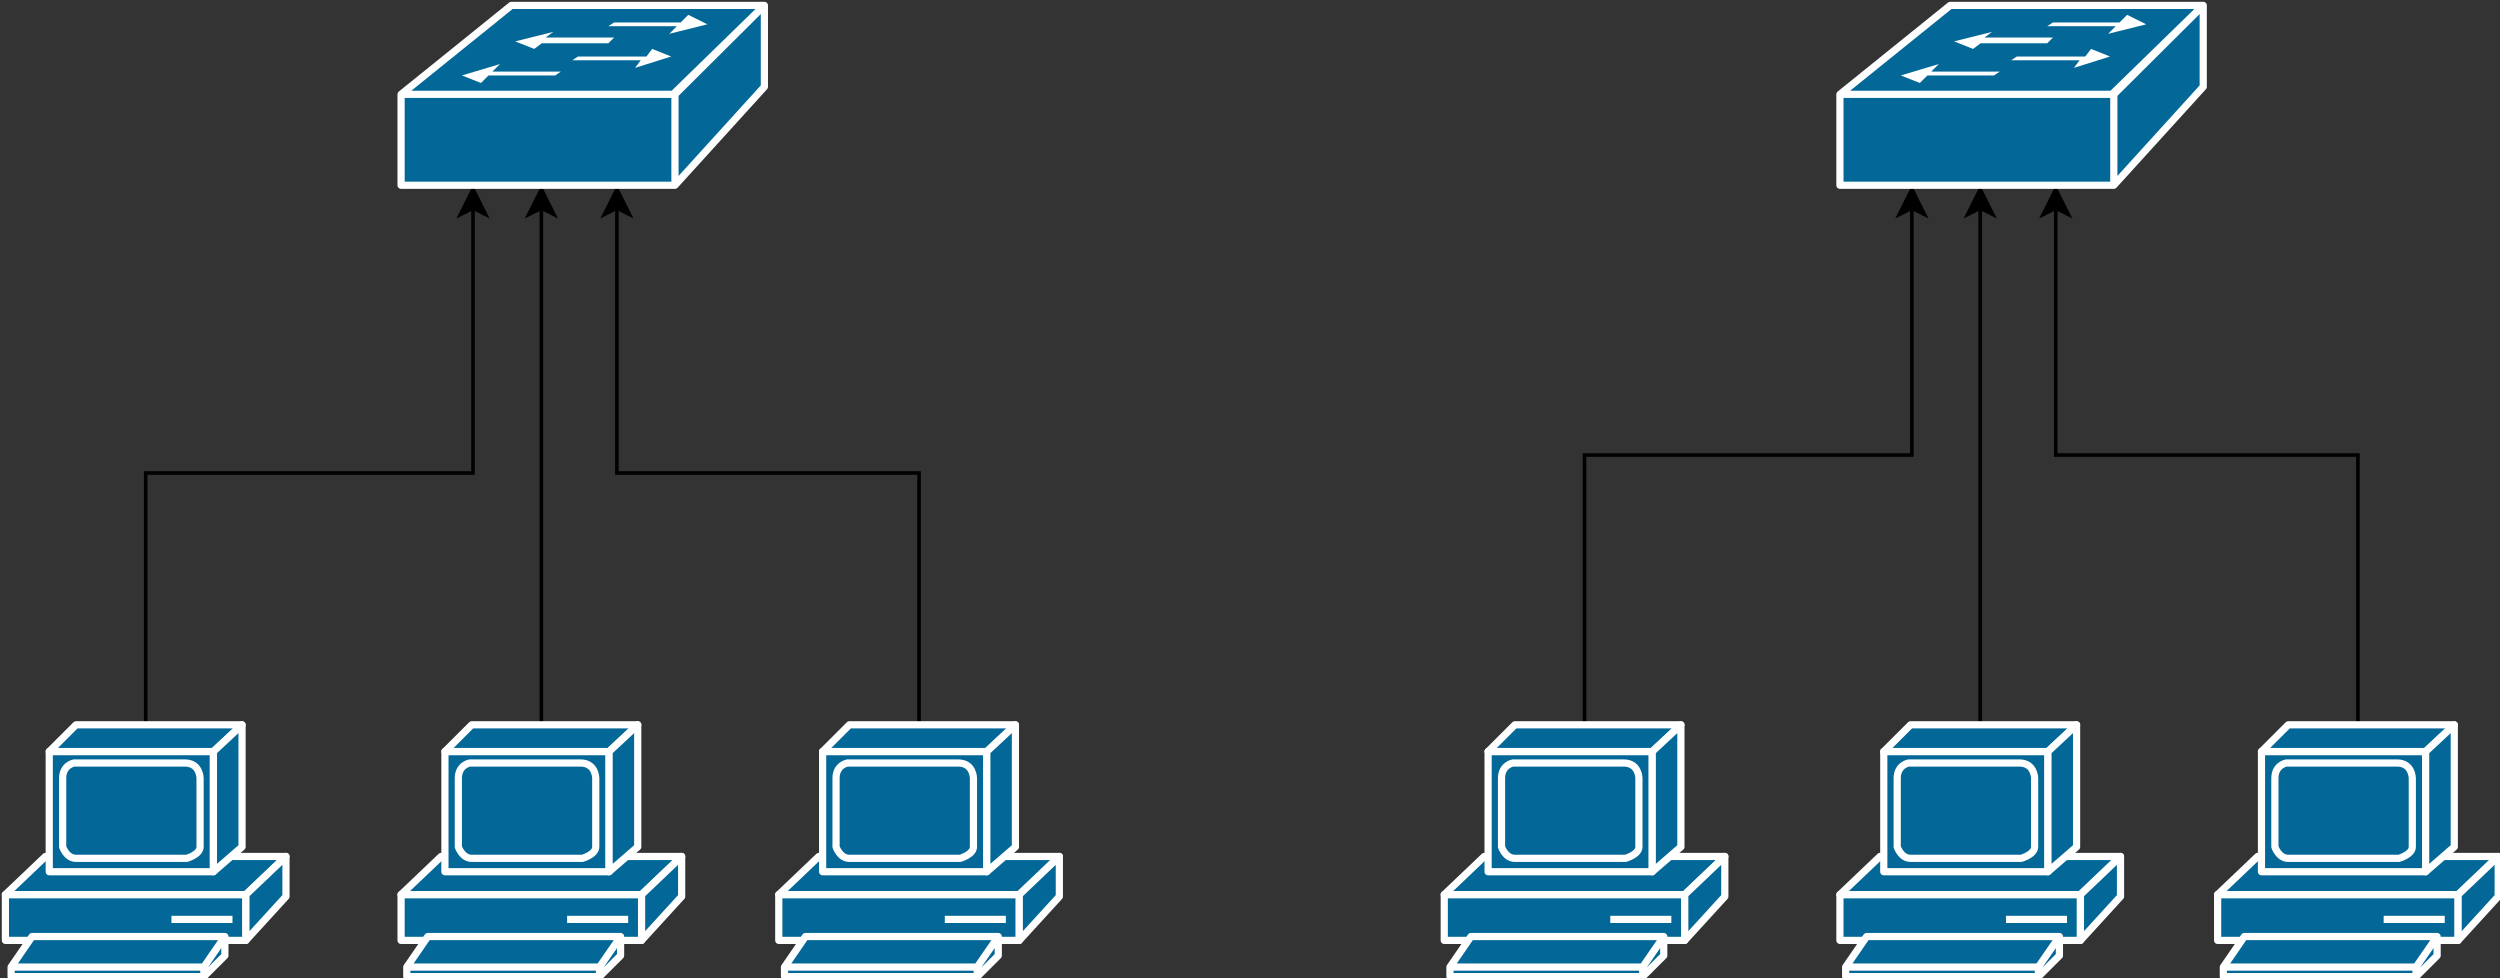 <?xml version="1.0" encoding="UTF-8"?>
<!DOCTYPE svg PUBLIC "-//W3C//DTD SVG 1.1//EN" "http://www.w3.org/Graphics/SVG/1.1/DTD/svg11.dtd">
<svg xmlns="http://www.w3.org/2000/svg" xmlns:xlink="http://www.w3.org/1999/xlink" version="1.1" width="695px" height="272px" viewBox="-0.5 -0.5 695 272" content="&lt;mxfile host=&quot;app.diagrams.net&quot; modified=&quot;2020-05-23T18:09:23.799Z&quot; agent=&quot;5.0 (X11; Linux x86_64) AppleWebKit/537.36 (KHTML, like Gecko) Chrome/83.0.41.61 Safari/537.36&quot; version=&quot;13.1.3&quot; etag=&quot;Zrwb4eJxDQ0QBwyZXXcg&quot; type=&quot;device&quot;&gt;&lt;diagram id=&quot;jr4OUlJsn93FrqkGuB_M&quot;&gt;7VlLc5swEP41XD08jMHH2HHbQzqTmRzanjIKbECNYBkhbNxfX2Ek84hj52l7PGRyYD+tXvvtJ8mS4cyT8jsnWfwTQ2CGbYal4Vwbtm2Nbduo/s1wXSO+adVAxGmonBrgjv4DBZoKLWgIecdRIDJBsy4YYJpCIDoY4RxXXbdHZN1eMxLBM+AuIOw5+ouGIlazsL0G/wE0inXP1mRalzyQ4CniWKSqP8N2Hjd/dXFCdFtqonlMQly1IGdhOHOOKOqvpJwDq2Krw1bX+/ZC6XbcHFLxmgqKp1ys9dQhlJFQJnIRY4QpYYsGnW2mB1UDprQanxvETIKWBP+CEGtFKykESigWCVOlUFLxu6o+cpX1RzVWfV+XbWPdMm6B0wQEcIXVY68G3Jl9jgUPFOSo5CE8Ak3W+HmQrG3oZUoDyk74WrpwYETQZbd5onIr2vqpqleck3XLIUOairzV8m0FSActE1MljRLJ2O9x1fO3TXOfv/yoR6Ct1lQaaMP/7lxQsVoSVoDO3l5yyHTNqs+kjCrhjwKaBzgKMMkKSUt+T9LwPpMsZTFwwvJRFnSZ34QE+GIJVWRqLCR5vM2mR8rYHBnyTX+O6Uz8qSfxXHB8glaJUpUu0SqVsZ4tgQsqtXxDHoDdYk4FxVSWPaAQmLQcrhiNqgJR5e2MKCuAdJNiMywEo6nsVK8xTc5VLUBpvKS5F9JJVfC6NLquslfNSuP5NRS3FhldbVf+tXJgL8XjC5e7e8Zyt62e3N0Dct/v/2G5u4PcjyJ3yz+d3icXrnfvjPXu6NX2tdv7+Gu3d2/Q+1H0bvvuyfTuX7jepzv07p6J3t3+cd5z9+p90j/Od/0/rPfpoPej6H18wvO8vi+5WMFb+vbnHBU/6Z/Qx/t3+AP+H1a8DtYg+S+WvHvCI7116Vd21q47u3ORvNc/1B/a5PuH+k/e5K3h0u44kp+c8FSvf9K+neR8RUUQQz5aId+8S2T3NTQwfPCextnBsKXfsdoUu59B8btv4waK379vfyXF0mye8eqVvXkrdRb/AQ==&lt;/diagram&gt;&lt;/mxfile&gt;"><rect x="-0.5" y="-0.5" width="695" height="272" fill="#333333" stroke="none"/><defs/><g><path d="M 40 201 L 40 131 L 131 131 L 131 57.37" fill="none" stroke="#000000" stroke-miterlimit="10" pointer-events="stroke"/><path d="M 131 52.12 L 134.5 59.12 L 131 57.37 L 127.5 59.12 Z" fill="#000000" stroke="#000000" stroke-miterlimit="10" pointer-events="all"/><rect x="1" y="201" width="78" height="70" fill="none" stroke="none" pointer-events="all"/><rect x="1" y="201" width="0" height="0" fill="none" stroke="#ffffff" stroke-width="2" pointer-events="all"/><path d="M 67.86 260.93 L 67.86 248.2 L 1 248.2 L 1 260.93 Z" fill="#036897" stroke="#ffffff" stroke-width="2" stroke-linejoin="round" stroke-miterlimit="10" pointer-events="all"/><path d="M 47.16 255.09 L 64.13 255.09" fill="none" stroke="#ffffff" stroke-width="2" stroke-linejoin="round" stroke-miterlimit="10" pointer-events="all"/><path d="M 79 237.59 L 12.14 237.59 L 1 248.2 L 67.86 248.2 Z" fill="#036897" stroke="#ffffff" stroke-width="2" stroke-linejoin="round" stroke-miterlimit="10" pointer-events="all"/><path d="M 79 248.73 L 79 237.59 L 67.86 248.2 L 67.86 260.93 Z M 56.17 271 L 56.17 268.34 L 62.02 259.86 L 62.02 265.16 Z M 56.17 268.34 L 56.17 271 L 2.59 271 L 2.59 268.34 Z M 56.17 268.34 L 2.59 268.34 L 8.42 259.86 L 62.02 259.86 Z M 58.83 241.84 L 58.83 208.43 L 13.19 208.43 L 13.19 241.84 Z" fill="#036897" stroke="#ffffff" stroke-width="2" stroke-linejoin="round" stroke-miterlimit="10" pointer-events="all"/><path d="M 16.92 215.84 C 16.92 212.14 20.1 211.61 20.1 211.61 C 20.1 211.61 47.69 211.61 50.87 211.61 C 55.12 211.61 55.12 215.84 55.12 215.84 C 55.12 215.84 55.12 232.29 55.12 234.93 C 55.12 237.07 51.4 238.12 51.4 238.12 C 51.4 238.12 23.81 238.12 20.63 238.12 C 17.97 238.12 16.92 234.93 16.92 234.93 Z" fill="none" stroke="#ffffff" stroke-width="2" stroke-linejoin="round" stroke-miterlimit="10" pointer-events="all"/><path d="M 66.79 201 L 20.63 201 L 13.19 208.43 L 58.83 208.43 Z" fill="#036897" stroke="#ffffff" stroke-width="2" stroke-linejoin="round" stroke-miterlimit="10" pointer-events="all"/><path d="M 66.79 234.93 L 66.79 201 L 58.83 208.43 L 58.83 241.84 Z" fill="#036897" stroke="#ffffff" stroke-width="2" stroke-linejoin="round" stroke-miterlimit="10" pointer-events="all"/><path d="M 150 201 L 150 101 L 150 57.37" fill="none" stroke="#000000" stroke-miterlimit="10" pointer-events="stroke"/><path d="M 150 52.12 L 153.5 59.12 L 150 57.37 L 146.5 59.12 Z" fill="#000000" stroke="#000000" stroke-miterlimit="10" pointer-events="all"/><rect x="111" y="201" width="78" height="70" fill="none" stroke="none" pointer-events="all"/><rect x="111" y="201" width="0" height="0" fill="none" stroke="#ffffff" stroke-width="2" pointer-events="all"/><path d="M 177.86 260.93 L 177.86 248.2 L 111 248.2 L 111 260.93 Z" fill="#036897" stroke="#ffffff" stroke-width="2" stroke-linejoin="round" stroke-miterlimit="10" pointer-events="all"/><path d="M 157.16 255.09 L 174.13 255.09" fill="none" stroke="#ffffff" stroke-width="2" stroke-linejoin="round" stroke-miterlimit="10" pointer-events="all"/><path d="M 189 237.59 L 122.14 237.59 L 111 248.2 L 177.86 248.2 Z" fill="#036897" stroke="#ffffff" stroke-width="2" stroke-linejoin="round" stroke-miterlimit="10" pointer-events="all"/><path d="M 189 248.73 L 189 237.59 L 177.86 248.2 L 177.86 260.93 Z M 166.17 271 L 166.17 268.34 L 172.02 259.86 L 172.02 265.16 Z M 166.17 268.34 L 166.17 271 L 112.59 271 L 112.59 268.34 Z M 166.17 268.34 L 112.59 268.34 L 118.42 259.86 L 172.02 259.86 Z M 168.83 241.84 L 168.83 208.43 L 123.19 208.43 L 123.19 241.84 Z" fill="#036897" stroke="#ffffff" stroke-width="2" stroke-linejoin="round" stroke-miterlimit="10" pointer-events="all"/><path d="M 126.92 215.84 C 126.92 212.14 130.1 211.61 130.1 211.61 C 130.1 211.61 157.69 211.61 160.87 211.61 C 165.12 211.61 165.12 215.84 165.12 215.84 C 165.12 215.84 165.12 232.29 165.12 234.93 C 165.12 237.07 161.4 238.12 161.4 238.12 C 161.4 238.12 133.81 238.12 130.63 238.12 C 127.97 238.12 126.92 234.93 126.92 234.93 Z" fill="none" stroke="#ffffff" stroke-width="2" stroke-linejoin="round" stroke-miterlimit="10" pointer-events="all"/><path d="M 176.79 201 L 130.63 201 L 123.19 208.43 L 168.83 208.43 Z" fill="#036897" stroke="#ffffff" stroke-width="2" stroke-linejoin="round" stroke-miterlimit="10" pointer-events="all"/><path d="M 176.79 234.93 L 176.79 201 L 168.83 208.43 L 168.83 241.84 Z" fill="#036897" stroke="#ffffff" stroke-width="2" stroke-linejoin="round" stroke-miterlimit="10" pointer-events="all"/><path d="M 255 201 L 255 131 L 171 131 L 171 57.37" fill="none" stroke="#000000" stroke-miterlimit="10" pointer-events="stroke"/><path d="M 171 52.12 L 174.5 59.12 L 171 57.37 L 167.5 59.12 Z" fill="#000000" stroke="#000000" stroke-miterlimit="10" pointer-events="all"/><rect x="216" y="201" width="78" height="70" fill="none" stroke="none" pointer-events="all"/><rect x="216" y="201" width="0" height="0" fill="none" stroke="#ffffff" stroke-width="2" pointer-events="all"/><path d="M 282.86 260.93 L 282.86 248.2 L 216 248.2 L 216 260.93 Z" fill="#036897" stroke="#ffffff" stroke-width="2" stroke-linejoin="round" stroke-miterlimit="10" pointer-events="all"/><path d="M 262.16 255.09 L 279.13 255.09" fill="none" stroke="#ffffff" stroke-width="2" stroke-linejoin="round" stroke-miterlimit="10" pointer-events="all"/><path d="M 294 237.59 L 227.14 237.59 L 216 248.2 L 282.86 248.2 Z" fill="#036897" stroke="#ffffff" stroke-width="2" stroke-linejoin="round" stroke-miterlimit="10" pointer-events="all"/><path d="M 294 248.73 L 294 237.59 L 282.86 248.2 L 282.86 260.93 Z M 271.17 271 L 271.17 268.34 L 277.02 259.86 L 277.02 265.16 Z M 271.17 268.34 L 271.17 271 L 217.59 271 L 217.59 268.34 Z M 271.17 268.34 L 217.59 268.34 L 223.42 259.86 L 277.02 259.86 Z M 273.83 241.84 L 273.83 208.43 L 228.19 208.43 L 228.19 241.84 Z" fill="#036897" stroke="#ffffff" stroke-width="2" stroke-linejoin="round" stroke-miterlimit="10" pointer-events="all"/><path d="M 231.92 215.84 C 231.92 212.14 235.1 211.61 235.1 211.61 C 235.1 211.61 262.69 211.61 265.87 211.61 C 270.12 211.61 270.12 215.84 270.12 215.84 C 270.12 215.84 270.12 232.29 270.12 234.93 C 270.12 237.07 266.4 238.12 266.4 238.12 C 266.4 238.12 238.81 238.12 235.63 238.12 C 232.97 238.12 231.92 234.93 231.92 234.93 Z" fill="none" stroke="#ffffff" stroke-width="2" stroke-linejoin="round" stroke-miterlimit="10" pointer-events="all"/><path d="M 281.79 201 L 235.63 201 L 228.19 208.43 L 273.83 208.43 Z" fill="#036897" stroke="#ffffff" stroke-width="2" stroke-linejoin="round" stroke-miterlimit="10" pointer-events="all"/><path d="M 281.79 234.93 L 281.79 201 L 273.83 208.43 L 273.83 241.84 Z" fill="#036897" stroke="#ffffff" stroke-width="2" stroke-linejoin="round" stroke-miterlimit="10" pointer-events="all"/><path d="M 440 201 L 440 126 L 531 126 L 531 57.37" fill="none" stroke="#000000" stroke-miterlimit="10" pointer-events="stroke"/><path d="M 531 52.12 L 534.5 59.12 L 531 57.37 L 527.5 59.12 Z" fill="#000000" stroke="#000000" stroke-miterlimit="10" pointer-events="all"/><rect x="401" y="201" width="78" height="70" fill="none" stroke="none" pointer-events="all"/><rect x="401" y="201" width="0" height="0" fill="none" stroke="#ffffff" stroke-width="2" pointer-events="all"/><path d="M 467.86 260.93 L 467.86 248.2 L 401 248.2 L 401 260.93 Z" fill="#036897" stroke="#ffffff" stroke-width="2" stroke-linejoin="round" stroke-miterlimit="10" pointer-events="all"/><path d="M 447.16 255.09 L 464.13 255.09" fill="none" stroke="#ffffff" stroke-width="2" stroke-linejoin="round" stroke-miterlimit="10" pointer-events="all"/><path d="M 479 237.59 L 412.14 237.59 L 401 248.2 L 467.86 248.2 Z" fill="#036897" stroke="#ffffff" stroke-width="2" stroke-linejoin="round" stroke-miterlimit="10" pointer-events="all"/><path d="M 479 248.73 L 479 237.59 L 467.86 248.2 L 467.86 260.93 Z M 456.17 271 L 456.17 268.34 L 462.02 259.86 L 462.02 265.16 Z M 456.17 268.34 L 456.17 271 L 402.59 271 L 402.59 268.34 Z M 456.17 268.34 L 402.59 268.34 L 408.42 259.86 L 462.02 259.86 Z M 458.83 241.84 L 458.83 208.43 L 413.19 208.43 L 413.19 241.84 Z" fill="#036897" stroke="#ffffff" stroke-width="2" stroke-linejoin="round" stroke-miterlimit="10" pointer-events="all"/><path d="M 416.92 215.84 C 416.92 212.14 420.1 211.61 420.1 211.61 C 420.1 211.61 447.69 211.61 450.87 211.61 C 455.12 211.61 455.12 215.84 455.12 215.84 C 455.12 215.84 455.12 232.29 455.12 234.93 C 455.12 237.07 451.4 238.12 451.4 238.12 C 451.4 238.12 423.81 238.12 420.63 238.12 C 417.97 238.12 416.92 234.93 416.92 234.93 Z" fill="none" stroke="#ffffff" stroke-width="2" stroke-linejoin="round" stroke-miterlimit="10" pointer-events="all"/><path d="M 466.79 201 L 420.63 201 L 413.19 208.43 L 458.83 208.43 Z" fill="#036897" stroke="#ffffff" stroke-width="2" stroke-linejoin="round" stroke-miterlimit="10" pointer-events="all"/><path d="M 466.79 234.93 L 466.79 201 L 458.83 208.43 L 458.83 241.84 Z" fill="#036897" stroke="#ffffff" stroke-width="2" stroke-linejoin="round" stroke-miterlimit="10" pointer-events="all"/><path d="M 550 201 L 550 91 L 550 57.37" fill="none" stroke="#000000" stroke-miterlimit="10" pointer-events="stroke"/><path d="M 550 52.12 L 553.5 59.12 L 550 57.37 L 546.5 59.12 Z" fill="#000000" stroke="#000000" stroke-miterlimit="10" pointer-events="all"/><rect x="511" y="201" width="78" height="70" fill="none" stroke="none" pointer-events="all"/><rect x="511" y="201" width="0" height="0" fill="none" stroke="#ffffff" stroke-width="2" pointer-events="all"/><path d="M 577.86 260.93 L 577.86 248.2 L 511 248.2 L 511 260.93 Z" fill="#036897" stroke="#ffffff" stroke-width="2" stroke-linejoin="round" stroke-miterlimit="10" pointer-events="all"/><path d="M 557.16 255.09 L 574.13 255.09" fill="none" stroke="#ffffff" stroke-width="2" stroke-linejoin="round" stroke-miterlimit="10" pointer-events="all"/><path d="M 589 237.59 L 522.14 237.59 L 511 248.2 L 577.86 248.2 Z" fill="#036897" stroke="#ffffff" stroke-width="2" stroke-linejoin="round" stroke-miterlimit="10" pointer-events="all"/><path d="M 589 248.73 L 589 237.59 L 577.86 248.2 L 577.86 260.93 Z M 566.17 271 L 566.17 268.34 L 572.02 259.86 L 572.02 265.16 Z M 566.17 268.34 L 566.17 271 L 512.59 271 L 512.59 268.34 Z M 566.17 268.34 L 512.59 268.34 L 518.42 259.86 L 572.02 259.86 Z M 568.83 241.84 L 568.83 208.43 L 523.19 208.43 L 523.19 241.84 Z" fill="#036897" stroke="#ffffff" stroke-width="2" stroke-linejoin="round" stroke-miterlimit="10" pointer-events="all"/><path d="M 526.92 215.84 C 526.92 212.14 530.1 211.61 530.1 211.61 C 530.1 211.61 557.69 211.61 560.87 211.61 C 565.12 211.61 565.12 215.84 565.12 215.84 C 565.12 215.84 565.12 232.29 565.12 234.93 C 565.12 237.07 561.4 238.12 561.4 238.12 C 561.4 238.12 533.81 238.12 530.63 238.12 C 527.97 238.12 526.92 234.93 526.92 234.93 Z" fill="none" stroke="#ffffff" stroke-width="2" stroke-linejoin="round" stroke-miterlimit="10" pointer-events="all"/><path d="M 576.79 201 L 530.63 201 L 523.19 208.43 L 568.83 208.43 Z" fill="#036897" stroke="#ffffff" stroke-width="2" stroke-linejoin="round" stroke-miterlimit="10" pointer-events="all"/><path d="M 576.79 234.93 L 576.79 201 L 568.83 208.43 L 568.83 241.84 Z" fill="#036897" stroke="#ffffff" stroke-width="2" stroke-linejoin="round" stroke-miterlimit="10" pointer-events="all"/><path d="M 655 201 L 655 126 L 571 126 L 571 57.37" fill="none" stroke="#000000" stroke-miterlimit="10" pointer-events="stroke"/><path d="M 571 52.12 L 574.5 59.12 L 571 57.37 L 567.5 59.12 Z" fill="#000000" stroke="#000000" stroke-miterlimit="10" pointer-events="all"/><rect x="616" y="201" width="78" height="70" fill="none" stroke="none" pointer-events="all"/><rect x="616" y="201" width="0" height="0" fill="none" stroke="#ffffff" stroke-width="2" pointer-events="all"/><path d="M 682.86 260.93 L 682.86 248.2 L 616 248.2 L 616 260.93 Z" fill="#036897" stroke="#ffffff" stroke-width="2" stroke-linejoin="round" stroke-miterlimit="10" pointer-events="all"/><path d="M 662.16 255.09 L 679.13 255.09" fill="none" stroke="#ffffff" stroke-width="2" stroke-linejoin="round" stroke-miterlimit="10" pointer-events="all"/><path d="M 694 237.59 L 627.14 237.59 L 616 248.2 L 682.86 248.2 Z" fill="#036897" stroke="#ffffff" stroke-width="2" stroke-linejoin="round" stroke-miterlimit="10" pointer-events="all"/><path d="M 694 248.73 L 694 237.59 L 682.86 248.2 L 682.86 260.93 Z M 671.17 271 L 671.17 268.34 L 677.02 259.86 L 677.02 265.16 Z M 671.17 268.34 L 671.17 271 L 617.59 271 L 617.59 268.34 Z M 671.17 268.34 L 617.59 268.34 L 623.42 259.86 L 677.02 259.86 Z M 673.83 241.84 L 673.83 208.43 L 628.19 208.43 L 628.19 241.84 Z" fill="#036897" stroke="#ffffff" stroke-width="2" stroke-linejoin="round" stroke-miterlimit="10" pointer-events="all"/><path d="M 631.92 215.84 C 631.92 212.14 635.1 211.61 635.1 211.61 C 635.1 211.61 662.69 211.61 665.87 211.61 C 670.12 211.61 670.12 215.84 670.12 215.84 C 670.12 215.84 670.12 232.29 670.12 234.93 C 670.12 237.07 666.4 238.12 666.4 238.12 C 666.4 238.12 638.81 238.12 635.63 238.12 C 632.97 238.12 631.92 234.93 631.92 234.93 Z" fill="none" stroke="#ffffff" stroke-width="2" stroke-linejoin="round" stroke-miterlimit="10" pointer-events="all"/><path d="M 681.79 201 L 635.63 201 L 628.19 208.43 L 673.83 208.43 Z" fill="#036897" stroke="#ffffff" stroke-width="2" stroke-linejoin="round" stroke-miterlimit="10" pointer-events="all"/><path d="M 681.79 234.93 L 681.79 201 L 673.83 208.43 L 673.83 241.84 Z" fill="#036897" stroke="#ffffff" stroke-width="2" stroke-linejoin="round" stroke-miterlimit="10" pointer-events="all"/><rect x="111" y="1" width="101" height="50" fill="none" stroke="none" pointer-events="all"/><path d="M 187.14 51 L 187.14 25.73 L 111 25.73 L 111 51 Z M 111 25.73 L 141.66 1 L 212 1 L 186.62 25.73 Z M 187.14 51 L 212 23.63 L 212 1 L 187.14 25.73 Z" fill="#036897" stroke="#ffffff" stroke-width="2" stroke-linejoin="round" stroke-miterlimit="10" pointer-events="all"/><rect x="111" y="1" width="0" height="0" fill="none" stroke="#ffffff" stroke-width="2" pointer-events="all"/><path d="M 155.42 19.41 L 153.83 20.47 L 135.32 20.47 L 133.21 22.57 L 127.93 20.47 L 138.49 17.31 L 136.38 19.41 Z M 170.22 9.94 L 168.63 11.52 L 150.13 11.52 L 148.01 13.1 L 142.73 11 L 153.31 8.36 L 151.18 9.94 Z M 158.59 16.26 L 160.18 15.21 L 179.21 15.21 L 180.8 13.1 L 186.08 15.21 L 176.04 18.37 L 177.62 16.26 Z M 168.63 6.78 L 170.22 5.74 L 188.73 5.74 L 190.84 3.62 L 196.14 6.26 L 185.56 8.9 L 187.67 6.78 Z" fill="#ffffff" stroke="none" pointer-events="all"/><rect x="511" y="1" width="101" height="50" fill="none" stroke="none" pointer-events="all"/><path d="M 587.14 51 L 587.14 25.73 L 511 25.73 L 511 51 Z M 511 25.73 L 541.66 1 L 612 1 L 586.62 25.73 Z M 587.14 51 L 612 23.63 L 612 1 L 587.14 25.73 Z" fill="#036897" stroke="#ffffff" stroke-width="2" stroke-linejoin="round" stroke-miterlimit="10" pointer-events="all"/><rect x="511" y="1" width="0" height="0" fill="none" stroke="#ffffff" stroke-width="2" pointer-events="all"/><path d="M 555.42 19.41 L 553.83 20.47 L 535.32 20.47 L 533.21 22.57 L 527.93 20.47 L 538.49 17.31 L 536.38 19.41 Z M 570.22 9.94 L 568.63 11.52 L 550.13 11.52 L 548.01 13.1 L 542.73 11 L 553.31 8.36 L 551.18 9.94 Z M 558.59 16.26 L 560.18 15.21 L 579.21 15.21 L 580.8 13.1 L 586.08 15.21 L 576.04 18.37 L 577.62 16.26 Z M 568.63 6.78 L 570.22 5.74 L 588.73 5.74 L 590.84 3.62 L 596.14 6.26 L 585.56 8.9 L 587.67 6.78 Z" fill="#ffffff" stroke="none" pointer-events="all"/></g></svg>